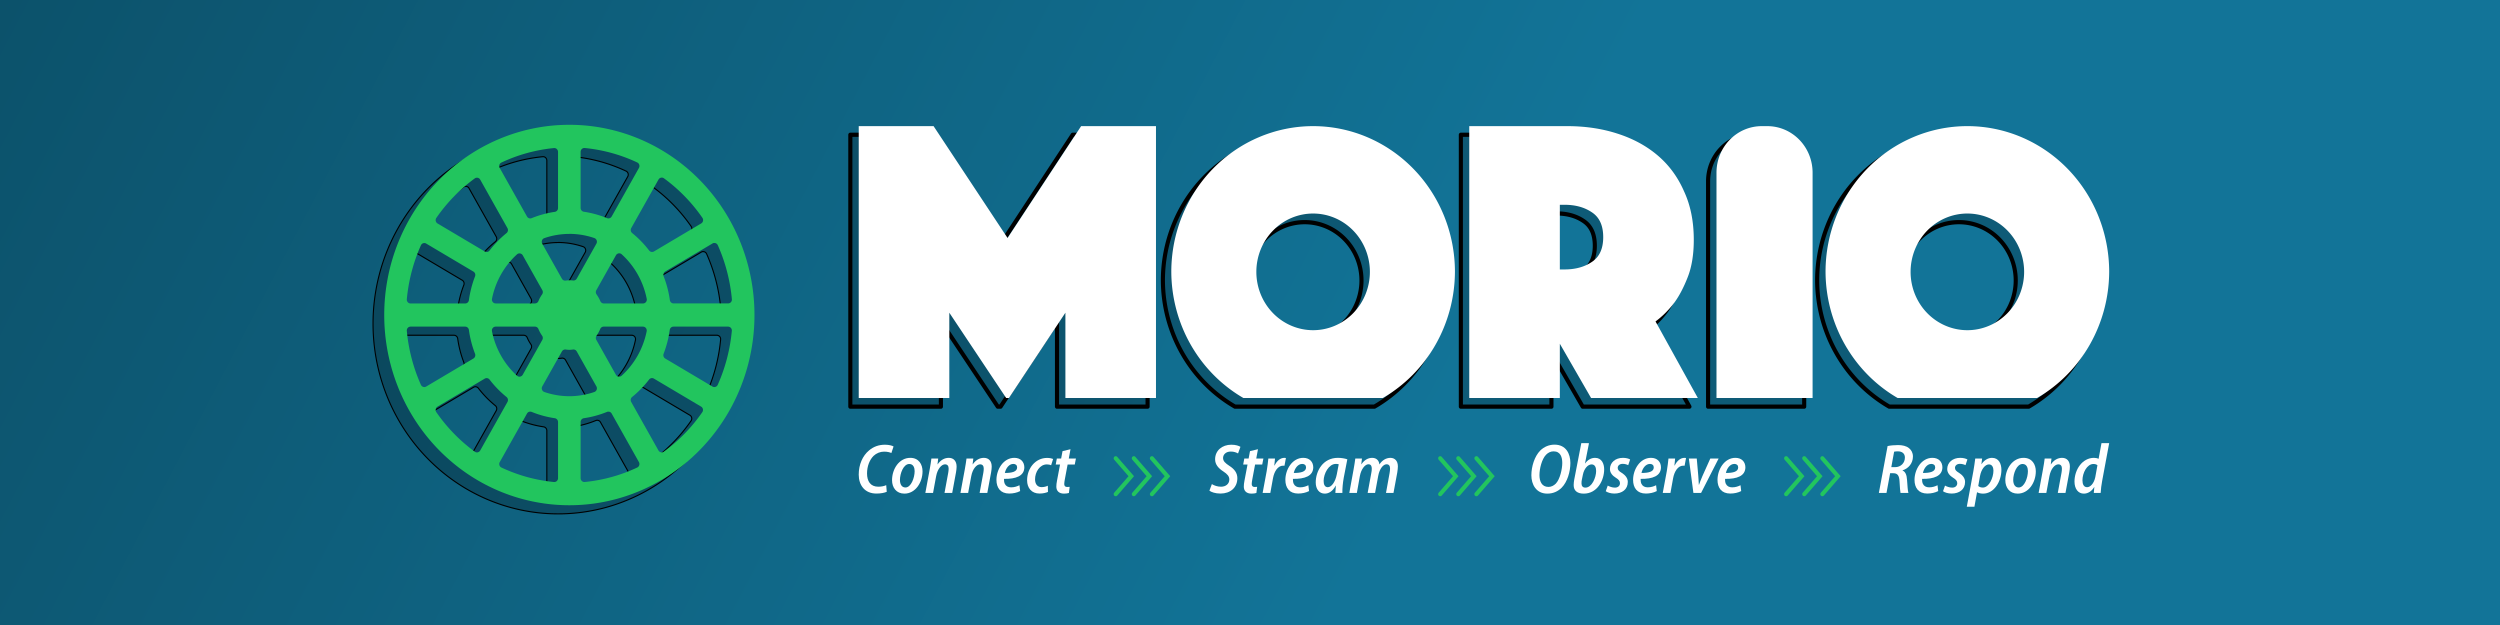 <?xml version="1.0" encoding="UTF-8" standalone="no"?>
<!-- Created with Inkscape (http://www.inkscape.org/) -->
<!-- Morio wordmark font is phosphate (with some tweaks -->
<!-- Connect ... Respond font is Myriad Pro (Semi-Bold Italic Semi-Condensed) -->
<svg
   width="600mm"
   height="150mm"
   viewBox="0 0 600 150"
   version="1.1"
   id="svg5"
   xmlns:xlink="http://www.w3.org/1999/xlink"
   xmlns="http://www.w3.org/2000/svg"
   xmlns:svg="http://www.w3.org/2000/svg">
  <defs
     id="defs2">
    <linearGradient
       id="linearGradient7959">
      <stop
         style="stop-color:#0c526b;stop-opacity:1;"
         offset="0"
         id="stop7955" />
      <stop
         style="stop-color:#127498;stop-opacity:1;"
         offset="1"
         id="stop7957" />
    </linearGradient>
    <filter
       style="color-interpolation-filters:sRGB"
       id="filter2723"
       x="-0.065"
       y="-0.065"
       width="1.13"
       height="1.13">
      <feGaussianBlur
         stdDeviation="1.825"
         id="feGaussianBlur2725" />
    </filter>
    <filter
       style="color-interpolation-filters:sRGB"
       id="filter2729"
       x="-0.04"
       y="-0.19"
       width="1.08"
       height="1.379">
      <feGaussianBlur
         stdDeviation="3.786"
         id="feGaussianBlur2731" />
    </filter>
    <linearGradient
       xlink:href="#linearGradient7959"
       id="linearGradient2889"
       gradientUnits="userSpaceOnUse"
       x1="-77.739"
       y1="471.538"
       x2="234.355"
       y2="634.385"
       gradientTransform="translate(-9.556,-506.471)" />
  </defs>
  <g
     id="layer1"
     transform="translate(184.207,-148.631)">
    <rect
       style="fill:url(#linearGradient2889);fill-opacity:1;stroke-width:0.1;stroke-linecap:round;stroke-linejoin:round;stroke-opacity:0.997"
       id="rect2785"
       width="600"
       height="150"
       x="-184.207"
       y="148.631" />
    <g
       id="g2887"
       transform="matrix(1.27,0,0,1.305,-44.203,-478.36)"
       style="stroke-width:0.777">
      <g
         id="g2791"
         transform="matrix(1.014,0,0,1.014,0.546,2.338)"
         style="stroke-width:0.766">
        <path
           d="M -5.234,495.714 A 34.5,34.5 0 0 0 -39.734,530.214 34.5,34.5 0 0 0 -5.234,564.714 34.5,34.5 0 0 0 29.266,530.214 34.5,34.5 0 0 0 -5.234,495.714 Z m 2.866,4.21 c 3.387,0.321 6.696,1.208 9.79,2.623 a 0.701,0.701 0 0 1 0.316,0.989 l -5.082,8.803 a 0.701,0.701 0 0 1 -0.867,0.301 c -1.39,-0.555 -2.841,-0.944 -4.322,-1.158 a 0.701,0.701 0 0 1 -0.601,-0.695 v -10.166 a 0.701,0.701 0 0 1 0.767,-0.698 z m -5.626,0.008 a 0.701,0.701 0 0 1 0.651,0.699 v 10.177 a 0.701,0.701 0 0 1 -0.603,0.695 c -1.479,0.21 -2.928,0.594 -4.317,1.144 a 0.701,0.701 0 0 1 -0.866,-0.301 l -5.081,-8.8 a 0.701,0.701 0 0 1 0.316,-0.987 c 3.092,-1.415 6.398,-2.303 9.783,-2.625 a 0.701,0.701 0 0 1 0.116,0 z m 20.124,5.368 a 0.701,0.701 0 0 1 0.266,0.118 c 2.773,1.972 5.196,4.395 7.168,7.168 a 0.701,0.701 0 0 1 -0.221,1.014 l -8.806,5.084 a 0.701,0.701 0 0 1 -0.902,-0.173 c -0.926,-1.176 -1.987,-2.237 -3.163,-3.163 a 0.701,0.701 0 0 1 -0.174,-0.902 l 5.085,-8.806 a 0.701,0.701 0 0 1 0.458,-0.334 0.701,0.701 0 0 1 0.29,0 z m -34.726,0.024 a 0.701,0.701 0 0 1 0.29,0 0.701,0.701 0 0 1 0.458,0.334 l 5.078,8.796 a 0.701,0.701 0 0 1 -0.174,0.901 c -1.174,0.925 -2.234,1.985 -3.159,3.159 a 0.701,0.701 0 0 1 -0.901,0.173 l -8.796,-5.078 a 0.701,0.701 0 0 1 -0.22,-1.014 c 1.97,-2.769 4.389,-5.188 7.158,-7.158 a 0.701,0.701 0 0 1 0.266,-0.119 z m 17.355,10.171 a 0.701,0.701 0 0 1 0.001,0 c 1.585,0 3.16,0.257 4.663,0.76 a 0.701,0.701 0 0 1 0.385,1.016 l -3.656,6.332 a 0.701,0.701 0 0 1 -0.686,0.346 c -0.232,-0.024 -0.465,-0.036 -0.698,-0.036 -0.231,0.007 -0.46,0.024 -0.689,0.059 a 0.701,0.701 0 0 1 -0.701,-0.344 l -3.662,-6.343 a 0.701,0.701 0 0 1 0.384,-1.016 c 1.501,-0.505 3.074,-0.763 4.658,-0.767 z m 26.961,1.659 a 0.701,0.701 0 0 1 0.289,0.024 0.701,0.701 0 0 1 0.424,0.376 c 1.415,3.094 2.302,6.403 2.623,9.79 a 0.701,0.701 0 0 1 -0.698,0.767 h -10.166 a 0.701,0.701 0 0 1 -0.694,-0.601 c -0.213,-1.481 -0.602,-2.932 -1.158,-4.322 a 0.701,0.701 0 0 1 0.3,-0.868 l 8.803,-5.082 a 0.701,0.701 0 0 1 0.276,-0.095 z m -53.908,0.007 a 0.701,0.701 0 0 1 0.276,0.095 l 8.8,5.081 a 0.701,0.701 0 0 1 0.302,0.865 c -0.551,1.389 -0.934,2.838 -1.144,4.317 a 0.701,0.701 0 0 1 -0.694,0.602 h -10.178 a 0.701,0.701 0 0 1 -0.698,-0.768 c 0.322,-3.385 1.209,-6.692 2.625,-9.783 a 0.701,0.701 0 0 1 0.424,-0.376 0.701,0.701 0 0 1 0.288,-0.024 z m 36.134,1.872 a 0.701,0.701 0 0 1 0.577,0.167 c 2.388,2.115 4.025,4.95 4.663,8.075 a 0.701,0.701 0 0 1 -0.687,0.842 H 1.185 a 0.701,0.701 0 0 1 -0.643,-0.421 c -0.188,-0.431 -0.425,-0.842 -0.704,-1.22 a 0.701,0.701 0 0 1 -0.042,-0.767 l 3.657,-6.334 a 0.701,0.701 0 0 1 0.495,-0.341 z m -18.362,0.012 a 0.701,0.701 0 0 1 0.495,0.341 l 3.648,6.319 a 0.701,0.701 0 0 1 -0.036,0.761 c -0.274,0.379 -0.505,0.788 -0.688,1.22 a 0.701,0.701 0 0 1 -0.645,0.427 h -7.322 a 0.701,0.701 0 0 1 -0.687,-0.843 c 0.641,-3.119 2.276,-5.946 4.66,-8.057 a 0.701,0.701 0 0 1 0.577,-0.167 z m -20.411,13.274 h 10.178 a 0.701,0.701 0 0 1 0.694,0.603 c 0.21,1.479 0.594,2.928 1.144,4.317 a 0.701,0.701 0 0 1 -0.302,0.865 l -8.8,5.081 a 0.701,0.701 0 0 1 -0.988,-0.316 c -1.415,-3.092 -2.302,-6.398 -2.625,-9.783 a 0.701,0.701 0 0 1 0.698,-0.768 z m 15.861,0 h 7.322 a 0.701,0.701 0 0 1 0.645,0.427 c 0.183,0.43 0.414,0.839 0.688,1.22 a 0.701,0.701 0 0 1 0.036,0.761 l -3.648,6.318 a 0.701,0.701 0 0 1 -1.072,0.174 c -2.383,-2.111 -4.018,-4.938 -4.66,-8.057 a 0.701,0.701 0 0 1 0.687,-0.843 z m 20.131,0 h 7.322 a 0.701,0.701 0 0 1 0.687,0.843 c -0.641,3.119 -2.277,5.946 -4.66,8.057 a 0.701,0.701 0 0 1 -1.072,-0.174 l -3.648,-6.319 a 0.701,0.701 0 0 1 0.036,-0.761 c 0.274,-0.379 0.504,-0.788 0.688,-1.22 a 0.701,0.701 0 0 1 0.645,-0.427 z m 13.005,0 h 10.178 a 0.701,0.701 0 0 1 0.698,0.768 c -0.322,3.385 -1.209,6.692 -2.625,9.783 a 0.701,0.701 0 0 1 -0.988,0.315 l -8.8,-5.081 a 0.701,0.701 0 0 1 -0.302,-0.865 c 0.551,-1.389 0.934,-2.838 1.144,-4.317 a 0.701,0.701 0 0 1 0.694,-0.603 z m -20.09,4.153 c 0.226,0.036 0.453,0.048 0.681,0.059 0.228,-0.007 0.455,-0.024 0.681,-0.059 a 0.701,0.701 0 0 1 0.701,0.344 l 3.662,6.342 a 0.701,0.701 0 0 1 -0.384,1.016 c -1.501,0.505 -3.074,0.763 -4.658,0.767 a 0.701,0.701 0 0 1 -0.003,0 c -1.584,-0.007 -3.157,-0.263 -4.658,-0.767 a 0.701,0.701 0 0 1 -0.384,-1.015 l 3.662,-6.342 a 0.701,0.701 0 0 1 0.701,-0.344 z m -14.849,5.19 a 0.701,0.701 0 0 1 0.249,0.007 0.701,0.701 0 0 1 0.418,0.255 c 0.925,1.174 1.985,2.234 3.159,3.159 a 0.701,0.701 0 0 1 0.174,0.901 l -5.078,8.796 a 0.701,0.701 0 0 1 -1.014,0.221 c -2.769,-1.97 -5.188,-4.389 -7.158,-7.158 a 0.701,0.701 0 0 1 0.22,-1.014 l 8.796,-5.078 a 0.701,0.701 0 0 1 0.234,-0.083 z m 31.06,0 a 0.701,0.701 0 0 1 0.234,0.083 l 8.796,5.078 a 0.701,0.701 0 0 1 0.22,1.014 c -1.97,2.769 -4.389,5.188 -7.158,7.158 a 0.701,0.701 0 0 1 -1.014,-0.221 l -5.078,-8.796 a 0.701,0.701 0 0 1 0.174,-0.901 c 1.174,-0.925 2.234,-1.985 3.159,-3.159 a 0.701,0.701 0 0 1 0.418,-0.255 0.701,0.701 0 0 1 0.249,-0.007 z m -8.263,6.075 a 0.701,0.701 0 0 1 0.245,0.036 v -1.1e-4 a 0.701,0.701 0 0 1 0.377,0.312 l 5.081,8.8 a 0.701,0.701 0 0 1 -0.315,0.989 c -3.092,1.415 -6.399,2.302 -9.783,2.625 a 0.701,0.701 0 0 1 -0.768,-0.698 v -10.177 a 0.701,0.701 0 0 1 0.603,-0.695 c 1.479,-0.21 2.928,-0.594 4.317,-1.144 a 0.701,0.701 0 0 1 0.244,-0.048 z m -14.534,1.1e-4 a 0.701,0.701 0 0 1 0.244,0.048 c 1.389,0.55 2.838,0.934 4.317,1.144 a 0.701,0.701 0 0 1 0.603,0.695 v 10.178 a 0.701,0.701 0 0 1 -0.768,0.698 c -3.385,-0.322 -6.692,-1.209 -9.783,-2.625 a 0.701,0.701 0 0 1 -0.315,-0.989 l 5.081,-8.8 a 0.701,0.701 0 0 1 0.376,-0.312 0.701,0.701 0 0 1 0.245,-0.036 z"
           fill="currentColor"
           id="path2787"
           style="fill:#000000;fill-opacity:0.23;stroke:#000000;stroke-width:0.203;filter:url(#filter2723)" />
        <path
           d="M -3.147,494.149 A 34.5,34.5 0 0 0 -37.647,528.649 34.5,34.5 0 0 0 -3.147,563.149 34.5,34.5 0 0 0 31.353,528.649 34.5,34.5 0 0 0 -3.147,494.149 Z m 2.866,4.21 c 3.387,0.321 6.696,1.208 9.79,2.623 a 0.701,0.701 0 0 1 0.316,0.989 l -5.082,8.803 A 0.701,0.701 0 0 1 3.875,511.076 c -1.39,-0.555 -2.841,-0.944 -4.322,-1.158 a 0.701,0.701 0 0 1 -0.601,-0.695 v -10.166 a 0.701,0.701 0 0 1 0.767,-0.698 z m -5.626,0.008 a 0.701,0.701 0 0 1 0.651,0.699 v 10.177 a 0.701,0.701 0 0 1 -0.603,0.695 c -1.479,0.21 -2.928,0.594 -4.317,1.144 a 0.701,0.701 0 0 1 -0.866,-0.301 l -5.081,-8.8 a 0.701,0.701 0 0 1 0.316,-0.987 c 3.092,-1.415 6.398,-2.303 9.783,-2.625 a 0.701,0.701 0 0 1 0.116,0 z m 20.124,5.368 a 0.701,0.701 0 0 1 0.266,0.118 c 2.773,1.972 5.196,4.395 7.168,7.168 a 0.701,0.701 0 0 1 -0.221,1.014 l -8.806,5.084 a 0.701,0.701 0 0 1 -0.902,-0.173 c -0.926,-1.176 -1.987,-2.237 -3.163,-3.163 a 0.701,0.701 0 0 1 -0.174,-0.902 l 5.085,-8.806 a 0.701,0.701 0 0 1 0.458,-0.334 0.701,0.701 0 0 1 0.29,0 z m -34.726,0.024 a 0.701,0.701 0 0 1 0.29,0 0.701,0.701 0 0 1 0.458,0.334 l 5.078,8.796 a 0.701,0.701 0 0 1 -0.174,0.901 c -1.174,0.925 -2.234,1.985 -3.159,3.159 a 0.701,0.701 0 0 1 -0.901,0.173 l -8.796,-5.078 a 0.701,0.701 0 0 1 -0.22,-1.014 c 1.97,-2.769 4.389,-5.188 7.158,-7.158 a 0.701,0.701 0 0 1 0.266,-0.119 z m 17.355,10.171 a 0.701,0.701 0 0 1 0.001,0 c 1.585,0 3.16,0.257 4.663,0.76 a 0.701,0.701 0 0 1 0.385,1.016 l -3.656,6.332 a 0.701,0.701 0 0 1 -0.686,0.346 c -0.232,-0.024 -0.465,-0.036 -0.698,-0.036 -0.231,0.007 -0.46,0.024 -0.689,0.059 a 0.701,0.701 0 0 1 -0.701,-0.344 l -3.662,-6.343 a 0.701,0.701 0 0 1 0.384,-1.016 c 1.501,-0.505 3.074,-0.763 4.658,-0.767 z m 26.961,1.659 a 0.701,0.701 0 0 1 0.289,0.024 0.701,0.701 0 0 1 0.424,0.376 c 1.415,3.094 2.302,6.403 2.623,9.79 a 0.701,0.701 0 0 1 -0.698,0.767 h -10.166 a 0.701,0.701 0 0 1 -0.694,-0.601 c -0.213,-1.481 -0.602,-2.932 -1.158,-4.322 a 0.701,0.701 0 0 1 0.3,-0.868 l 8.803,-5.082 a 0.701,0.701 0 0 1 0.276,-0.095 z m -53.908,0.007 a 0.701,0.701 0 0 1 0.276,0.095 l 8.8,5.081 a 0.701,0.701 0 0 1 0.302,0.865 c -0.551,1.389 -0.934,2.838 -1.144,4.317 a 0.701,0.701 0 0 1 -0.694,0.602 h -10.178 a 0.701,0.701 0 0 1 -0.698,-0.768 c 0.322,-3.385 1.209,-6.692 2.625,-9.783 a 0.701,0.701 0 0 1 0.424,-0.376 0.701,0.701 0 0 1 0.288,-0.024 z m 36.134,1.872 a 0.701,0.701 0 0 1 0.577,0.167 c 2.388,2.115 4.025,4.95 4.663,8.075 a 0.701,0.701 0 0 1 -0.687,0.842 H 3.271 a 0.701,0.701 0 0 1 -0.643,-0.421 c -0.188,-0.431 -0.425,-0.842 -0.704,-1.22 a 0.701,0.701 0 0 1 -0.042,-0.767 l 3.657,-6.334 a 0.701,0.701 0 0 1 0.495,-0.341 z m -18.362,0.012 a 0.701,0.701 0 0 1 0.495,0.341 l 3.648,6.319 a 0.701,0.701 0 0 1 -0.036,0.761 c -0.274,0.379 -0.505,0.788 -0.688,1.22 a 0.701,0.701 0 0 1 -0.645,0.427 h -7.322 a 0.701,0.701 0 0 1 -0.687,-0.843 c 0.641,-3.119 2.276,-5.946 4.66,-8.057 a 0.701,0.701 0 0 1 0.577,-0.167 z m -20.411,13.274 h 10.178 a 0.701,0.701 0 0 1 0.694,0.603 c 0.21,1.479 0.594,2.928 1.144,4.317 a 0.701,0.701 0 0 1 -0.302,0.865 l -8.8,5.081 a 0.701,0.701 0 0 1 -0.988,-0.316 c -1.415,-3.092 -2.302,-6.398 -2.625,-9.783 a 0.701,0.701 0 0 1 0.698,-0.768 z m 15.861,0 h 7.322 a 0.701,0.701 0 0 1 0.645,0.427 c 0.183,0.43 0.414,0.839 0.688,1.22 a 0.701,0.701 0 0 1 0.036,0.761 l -3.648,6.318 a 0.701,0.701 0 0 1 -1.072,0.174 c -2.383,-2.111 -4.018,-4.938 -4.66,-8.057 a 0.701,0.701 0 0 1 0.687,-0.843 z m 20.131,0 h 7.322 a 0.701,0.701 0 0 1 0.687,0.843 c -0.641,3.119 -2.277,5.946 -4.66,8.057 A 0.701,0.701 0 0 1 5.529,539.481 L 1.881,533.162 a 0.701,0.701 0 0 1 0.036,-0.761 c 0.274,-0.379 0.504,-0.788 0.688,-1.22 a 0.701,0.701 0 0 1 0.645,-0.427 z m 13.005,0 h 10.178 a 0.701,0.701 0 0 1 0.698,0.768 c -0.322,3.385 -1.209,6.692 -2.625,9.783 a 0.701,0.701 0 0 1 -0.988,0.315 l -8.8,-5.081 a 0.701,0.701 0 0 1 -0.302,-0.865 c 0.551,-1.389 0.934,-2.838 1.144,-4.317 a 0.701,0.701 0 0 1 0.694,-0.603 z m -20.09,4.153 c 0.226,0.036 0.453,0.048 0.681,0.059 0.228,-0.007 0.455,-0.024 0.681,-0.059 a 0.701,0.701 0 0 1 0.701,0.344 l 3.662,6.342 a 0.701,0.701 0 0 1 -0.384,1.016 c -1.501,0.505 -3.074,0.763 -4.658,0.767 a 0.701,0.701 0 0 1 -0.003,0 c -1.584,-0.007 -3.157,-0.263 -4.658,-0.767 a 0.701,0.701 0 0 1 -0.384,-1.015 l 3.662,-6.342 a 0.701,0.701 0 0 1 0.701,-0.344 z m -14.849,5.19 a 0.701,0.701 0 0 1 0.249,0.007 0.701,0.701 0 0 1 0.418,0.255 c 0.925,1.174 1.985,2.234 3.159,3.159 a 0.701,0.701 0 0 1 0.174,0.901 l -5.078,8.796 a 0.701,0.701 0 0 1 -1.014,0.221 c -2.769,-1.97 -5.188,-4.389 -7.158,-7.158 a 0.701,0.701 0 0 1 0.22,-1.014 l 8.796,-5.078 a 0.701,0.701 0 0 1 0.234,-0.083 z m 31.06,0 a 0.701,0.701 0 0 1 0.234,0.083 l 8.796,5.078 a 0.701,0.701 0 0 1 0.22,1.014 c -1.97,2.769 -4.389,5.188 -7.158,7.158 A 0.701,0.701 0 0 1 13.456,553.21 L 8.378,544.414 A 0.701,0.701 0 0 1 8.551,543.513 c 1.174,-0.925 2.234,-1.985 3.159,-3.159 a 0.701,0.701 0 0 1 0.418,-0.255 0.701,0.701 0 0 1 0.249,-0.007 z m -8.263,6.075 a 0.701,0.701 0 0 1 0.245,0.036 v -1.1e-4 a 0.701,0.701 0 0 1 0.377,0.312 l 5.081,8.8 a 0.701,0.701 0 0 1 -0.315,0.989 c -3.092,1.415 -6.399,2.302 -9.783,2.625 a 0.701,0.701 0 0 1 -0.768,-0.698 V 548.058 a 0.701,0.701 0 0 1 0.603,-0.695 c 1.479,-0.21 2.928,-0.594 4.317,-1.144 a 0.701,0.701 0 0 1 0.244,-0.048 z m -14.534,1.1e-4 a 0.701,0.701 0 0 1 0.244,0.048 c 1.389,0.55 2.838,0.934 4.317,1.144 a 0.701,0.701 0 0 1 0.603,0.695 v 10.178 a 0.701,0.701 0 0 1 -0.768,0.698 c -3.385,-0.322 -6.692,-1.209 -9.783,-2.625 a 0.701,0.701 0 0 1 -0.315,-0.989 l 5.081,-8.8 a 0.701,0.701 0 0 1 0.376,-0.312 0.701,0.701 0 0 1 0.245,-0.036 z"
           fill="currentColor"
           id="path2789"
           style="fill:#22c55e;fill-opacity:1;stroke-width:0.203" />
      </g>
      <g
         id="g2885"
         style="stroke-width:0.777">
        <path
           id="path2793"
           style="font-weight:bold;font-size:68.725px;font-family:Arial;-inkscape-font-specification:'Arial, Bold';fill:#000000;fill-opacity:0.22;stroke:#000000;stroke-width:0.777;stroke-linecap:round;stroke-linejoin:round;stroke-opacity:0.997;filter:url(#filter2729)"
           d="m 50.453,505.237 v 50 h 17.117 v -15.685 l 10.744,15.685 h 0.528 L 89.509,539.551 v 15.685 h 17.117 v -50 H 92.482 L 78.579,525.809 64.597,505.237 Z m 209.504,0 a 26.801,26.801 0 0 0 -26.8,26.8 26.801,26.801 0 0 0 13.624,23.2 h 26.353 a 26.801,26.801 0 0 0 13.624,-23.2 26.801,26.801 0 0 0 -26.8,-26.8 z m -123.636,5.4e-4 a 26.801,26.801 0 0 0 -26.8,26.8 26.801,26.801 0 0 0 13.623,23.199 h 26.354 a 26.801,26.801 0 0 0 13.623,-23.199 26.801,26.801 0 0 0 -26.8,-26.8 z m 29.507,0 v 49.999 h 17.117 v -9.979 l 5.905,9.979 h 20.175 l -7.998,-14.078 c 1.339,-0.964 2.544,-2.143 3.616,-3.535 0.911,-1.232 1.741,-2.786 2.491,-4.661 0.75,-1.875 1.125,-4.152 1.125,-6.831 0,-3.375 -0.616,-6.349 -1.848,-8.92 -1.179,-2.625 -2.84,-4.822 -4.982,-6.59 -2.143,-1.768 -4.688,-3.107 -7.634,-4.018 -2.893,-0.911 -6.054,-1.366 -9.482,-1.366 z m 55.297,0.001 c -4.751,0 -8.576,3.825 -8.576,8.576 v 11.705 24.744 4.974 h 18.162 v -4.974 -24.744 -11.705 c 0,-4.751 -3.825,-8.576 -8.576,-8.576 z m -38.18,14.464 h 0.884 c 2.036,0 3.75,0.455 5.143,1.366 1.447,0.911 2.17,2.438 2.17,4.581 0,2.143 -0.723,3.67 -2.17,4.58 -1.393,0.911 -3.107,1.366 -5.143,1.366 h -0.884 z m 77.012,1.608 a 10.727,10.727 0 0 1 10.727,10.727 10.727,10.727 0 0 1 -10.727,10.728 10.727,10.727 0 0 1 -10.727,-10.728 10.727,10.727 0 0 1 10.727,-10.727 z m -123.636,5.5e-4 a 10.727,10.727 0 0 1 10.727,10.727 10.727,10.727 0 0 1 -10.727,10.727 10.727,10.727 0 0 1 -10.728,-10.727 10.727,10.727 0 0 1 10.728,-10.727 z" />
        <path
           id="path2795"
           style="font-weight:bold;font-size:68.725px;font-family:Arial;-inkscape-font-specification:'Arial, Bold';fill:#ffffff;stroke-width:0.777;stroke-linecap:round;stroke-linejoin:round;stroke-opacity:0.997"
           d="m 52.041,503.649 v 50 h 17.117 v -15.685 l 10.744,15.685 h 0.528 l 10.666,-15.685 v 15.685 h 17.117 v -50 H 94.069 L 80.167,524.222 66.184,503.649 Z m 209.504,0 a 26.801,26.801 0 0 0 -26.8,26.8 26.801,26.801 0 0 0 13.624,23.2 h 26.353 a 26.801,26.801 0 0 0 13.624,-23.2 26.801,26.801 0 0 0 -26.8,-26.8 z m -123.636,5.4e-4 a 26.801,26.801 0 0 0 -26.8,26.8 26.801,26.801 0 0 0 13.623,23.199 h 26.354 a 26.801,26.801 0 0 0 13.623,-23.199 26.801,26.801 0 0 0 -26.8,-26.8 z m 29.507,0 v 49.999 h 17.117 v -9.979 l 5.905,9.979 h 20.175 l -7.998,-14.078 c 1.339,-0.964 2.544,-2.143 3.616,-3.535 0.911,-1.232 1.741,-2.786 2.491,-4.661 0.75,-1.875 1.125,-4.152 1.125,-6.831 0,-3.375 -0.616,-6.349 -1.848,-8.92 -1.179,-2.625 -2.84,-4.822 -4.982,-6.59 -2.143,-1.768 -4.688,-3.107 -7.634,-4.018 -2.893,-0.911 -6.054,-1.366 -9.482,-1.366 z m 55.297,0.001 c -4.751,0 -8.576,3.825 -8.576,8.576 v 11.705 24.744 4.974 h 18.162 v -4.974 -24.744 -11.705 c 0,-4.751 -3.825,-8.576 -8.576,-8.576 z m -38.18,14.464 h 0.884 c 2.036,0 3.75,0.455 5.143,1.366 1.447,0.911 2.17,2.438 2.17,4.581 0,2.143 -0.723,3.67 -2.17,4.58 -1.393,0.911 -3.107,1.366 -5.143,1.366 h -0.884 z m 77.012,1.608 a 10.727,10.727 0 0 1 10.727,10.727 10.727,10.727 0 0 1 -10.727,10.728 10.727,10.727 0 0 1 -10.727,-10.728 10.727,10.727 0 0 1 10.727,-10.727 z m -123.636,5.5e-4 a 10.727,10.727 0 0 1 10.727,10.727 10.727,10.727 0 0 1 -10.727,10.727 10.727,10.727 0 0 1 -10.728,-10.727 10.727,10.727 0 0 1 10.728,-10.727 z" />
        <g
           id="g2883"
           transform="translate(0,-0.837)"
           style="stroke-width:0.777">
          <g
             aria-label="Connect"
             id="g2811"
             style="font-style:italic;font-weight:600;font-stretch:semi-condensed;font-size:12.98px;font-family:'Myriad Pro';-inkscape-font-specification:'Myriad Pro, Semi-Bold Italic Semi-Condensed';fill:#ffffff;stroke-width:0.777;stroke-linecap:round;stroke-linejoin:round;stroke-opacity:0.997">
            <path
               d="m 57.233,570.514 c -0.389,0.182 -0.948,0.286 -1.493,0.286 -1.506,0 -2.129,-1.025 -2.129,-2.44 0,-1.324 0.48,-2.492 1.22,-3.219 0.545,-0.506 1.272,-0.792 1.999,-0.792 0.636,0 1.116,0.13 1.376,0.26 l 0.415,-1.207 c -0.208,-0.143 -0.818,-0.325 -1.623,-0.325 -1.129,0 -2.155,0.337 -3.011,1.051 -1.22,0.986 -1.947,2.596 -1.947,4.452 0,1.947 1.142,3.479 3.336,3.479 0.87,0 1.545,-0.143 1.96,-0.325 z"
               id="path2797"
               style="stroke-width:0.777" />
            <path
               d="m 61.789,565.491 c -2.09,0 -3.453,2.025 -3.453,4.115 0,1.35 0.805,2.466 2.336,2.466 2.09,0 3.427,-2.064 3.427,-4.102 0,-1.246 -0.688,-2.479 -2.31,-2.479 z m -0.195,1.129 c 0.779,0 1.012,0.701 1.012,1.311 0,1.207 -0.662,3.011 -1.739,3.011 -0.714,0 -1.038,-0.61 -1.038,-1.389 0,-1.181 0.662,-2.933 1.765,-2.933 z"
               id="path2799"
               style="stroke-width:0.777" />
            <path
               d="m 66.085,571.942 0.584,-3.076 c 0.26,-1.389 1.051,-2.181 1.674,-2.181 0.506,0 0.688,0.337 0.688,0.805 0,0.26 -0.039,0.519 -0.078,0.753 l -0.701,3.699 h 1.454 l 0.714,-3.764 c 0.065,-0.35 0.117,-0.753 0.117,-1.064 0,-1.051 -0.584,-1.623 -1.48,-1.623 -0.805,0 -1.545,0.402 -2.103,1.194 h -0.026 l 0.13,-1.064 h -1.285 c -0.078,0.558 -0.169,1.233 -0.325,2.012 l -0.818,4.309 z"
               id="path2801"
               style="stroke-width:0.777" />
            <path
               d="m 72.718,571.942 0.584,-3.076 c 0.26,-1.389 1.051,-2.181 1.674,-2.181 0.506,0 0.688,0.337 0.688,0.805 0,0.26 -0.039,0.519 -0.078,0.753 l -0.701,3.699 h 1.454 l 0.714,-3.764 c 0.065,-0.35 0.117,-0.753 0.117,-1.064 0,-1.051 -0.584,-1.623 -1.48,-1.623 -0.805,0 -1.545,0.402 -2.103,1.194 h -0.026 l 0.13,-1.064 h -1.285 c -0.078,0.558 -0.169,1.233 -0.325,2.012 l -0.818,4.309 z"
               id="path2803"
               style="stroke-width:0.777" />
            <path
               d="m 82.414,570.527 c -0.428,0.208 -0.935,0.389 -1.584,0.389 -0.558,0 -0.974,-0.221 -1.181,-0.636 -0.143,-0.273 -0.169,-0.714 -0.156,-0.922 2.233,0.039 3.842,-0.519 3.842,-2.142 -0.013,-0.986 -0.701,-1.726 -1.882,-1.726 -2.103,0 -3.388,2.168 -3.388,4.05 0,1.454 0.753,2.518 2.414,2.518 0.727,0 1.48,-0.156 2.064,-0.454 z m -0.441,-3.271 c 0,0.779 -0.961,1.025 -2.323,1.012 0.208,-0.87 0.792,-1.661 1.61,-1.661 0.441,0 0.714,0.247 0.714,0.649 z"
               id="path2805"
               style="stroke-width:0.777" />
            <path
               d="m 87.775,570.618 c -0.286,0.13 -0.675,0.26 -1.168,0.26 -0.779,0 -1.246,-0.532 -1.246,-1.441 0,-1.337 0.883,-2.739 2.233,-2.739 0.35,0 0.597,0.065 0.805,0.156 l 0.376,-1.155 c -0.208,-0.091 -0.636,-0.195 -1.129,-0.195 -2.246,0 -3.79,1.947 -3.79,4.115 0,1.402 0.844,2.44 2.349,2.44 0.714,0 1.272,-0.156 1.597,-0.299 z"
               id="path2807"
               style="stroke-width:0.777" />
            <path
               d="m 90.552,564.258 -0.26,1.363 h -0.818 l -0.208,1.103 h 0.818 l -0.571,2.946 c -0.091,0.454 -0.13,0.792 -0.13,1.116 0,0.74 0.454,1.285 1.441,1.285 0.325,0 0.701,-0.039 0.935,-0.117 l 0.143,-1.129 c -0.156,0.026 -0.312,0.026 -0.48,0.026 -0.376,0 -0.545,-0.208 -0.545,-0.545 0,-0.234 0.052,-0.532 0.104,-0.818 l 0.532,-2.765 h 1.35 l 0.221,-1.103 h -1.35 l 0.325,-1.713 z"
               id="path2809"
               style="stroke-width:0.777" />
          </g>
          <g
             aria-label="Stream"
             id="g2825"
             style="font-style:italic;font-weight:600;font-stretch:semi-condensed;font-size:12.98px;font-family:'Myriad Pro';-inkscape-font-specification:'Myriad Pro, Semi-Bold Italic Semi-Condensed';fill:#ffffff;stroke-width:0.777;stroke-linecap:round;stroke-linejoin:round;stroke-opacity:0.997">
            <path
               d="m 118.309,571.527 c 0.337,0.26 1.116,0.532 2.09,0.532 1.869,0 3.193,-1.09 3.193,-2.83 0,-0.974 -0.571,-1.687 -1.519,-2.272 -0.766,-0.493 -1.181,-0.857 -1.181,-1.441 0,-0.623 0.532,-1.181 1.441,-1.181 0.623,-0.013 1.116,0.195 1.389,0.35 l 0.454,-1.22 c -0.299,-0.182 -0.87,-0.389 -1.726,-0.389 -1.726,0 -3.063,1.064 -3.063,2.687 0,0.974 0.649,1.661 1.558,2.233 0.766,0.493 1.129,0.896 1.129,1.48 0,0.831 -0.701,1.324 -1.558,1.324 -0.675,0 -1.298,-0.208 -1.739,-0.48 z"
               id="path2813"
               style="stroke-width:0.777" />
            <path
               d="m 125.98,564.258 -0.26,1.363 h -0.818 l -0.208,1.103 h 0.818 l -0.571,2.946 c -0.091,0.454 -0.13,0.792 -0.13,1.116 0,0.74 0.454,1.285 1.441,1.285 0.325,0 0.701,-0.039 0.935,-0.117 l 0.143,-1.129 c -0.156,0.026 -0.312,0.026 -0.48,0.026 -0.376,0 -0.545,-0.208 -0.545,-0.545 0,-0.234 0.052,-0.532 0.104,-0.818 l 0.532,-2.765 h 1.35 l 0.221,-1.103 h -1.35 l 0.325,-1.713 z"
               id="path2815"
               style="stroke-width:0.777" />
            <path
               d="m 129.822,571.942 0.506,-2.713 c 0.234,-1.246 0.922,-2.297 1.895,-2.297 0.104,0 0.208,0.013 0.273,0.013 l 0.273,-1.428 c -0.078,-0.013 -0.195,-0.026 -0.286,-0.026 -0.779,0 -1.428,0.558 -1.856,1.402 h -0.052 c 0.065,-0.467 0.104,-0.87 0.13,-1.272 h -1.259 c -0.065,0.558 -0.156,1.454 -0.312,2.31 l -0.766,4.011 z"
               id="path2817"
               style="stroke-width:0.777" />
            <path
               d="m 137.013,570.527 c -0.428,0.208 -0.935,0.389 -1.584,0.389 -0.558,0 -0.974,-0.221 -1.181,-0.636 -0.143,-0.273 -0.169,-0.714 -0.156,-0.922 2.233,0.039 3.842,-0.519 3.842,-2.142 -0.013,-0.986 -0.701,-1.726 -1.882,-1.726 -2.103,0 -3.388,2.168 -3.388,4.05 0,1.454 0.753,2.518 2.414,2.518 0.727,0 1.48,-0.156 2.064,-0.454 z m -0.441,-3.271 c 0,0.779 -0.961,1.025 -2.323,1.012 0.208,-0.87 0.792,-1.661 1.61,-1.661 0.441,0 0.714,0.247 0.714,0.649 z"
               id="path2819"
               style="stroke-width:0.777" />
            <path
               d="m 143.438,571.942 c -0.026,-0.74 0.091,-1.908 0.26,-2.804 l 0.675,-3.375 c -0.441,-0.156 -1.129,-0.273 -1.778,-0.273 -2.843,0 -4.193,2.44 -4.193,4.53 0,1.22 0.662,2.051 1.7,2.051 0.714,0 1.467,-0.363 2.077,-1.467 h 0.026 c -0.039,0.519 -0.078,0.974 -0.091,1.337 z m -1.051,-3.44 c -0.286,1.48 -1.038,2.388 -1.7,2.388 -0.584,0 -0.792,-0.506 -0.792,-1.168 0.013,-1.35 0.974,-3.115 2.31,-3.115 0.221,0 0.402,0.026 0.545,0.065 z"
               id="path2821"
               style="stroke-width:0.777" />
            <path
               d="m 146.177,571.942 0.571,-3.128 c 0.234,-1.246 0.986,-2.142 1.597,-2.142 0.519,0 0.649,0.376 0.649,0.805 0,0.26 -0.026,0.519 -0.091,0.805 l -0.688,3.66 h 1.402 l 0.597,-3.154 c 0.247,-1.298 0.948,-2.116 1.571,-2.116 0.467,0 0.662,0.312 0.662,0.792 0,0.273 -0.039,0.558 -0.091,0.844 l -0.675,3.634 h 1.415 l 0.714,-3.751 c 0.065,-0.389 0.117,-0.844 0.117,-1.129 0,-1.012 -0.584,-1.571 -1.415,-1.571 -0.805,0.013 -1.545,0.415 -2.077,1.22 -0.052,-0.636 -0.48,-1.22 -1.363,-1.22 -0.766,0 -1.48,0.376 -2.038,1.181 h -0.026 l 0.13,-1.051 h -1.259 c -0.078,0.558 -0.169,1.233 -0.325,2.012 l -0.805,4.309 z"
               id="path2823"
               style="stroke-width:0.777" />
          </g>
          <g
             aria-label="Observe"
             id="g2841"
             style="font-style:italic;font-weight:600;font-stretch:semi-condensed;font-size:12.98px;font-family:'Myriad Pro';-inkscape-font-specification:'Myriad Pro, Semi-Bold Italic Semi-Condensed';fill:#ffffff;stroke-width:0.777;stroke-linecap:round;stroke-linejoin:round;stroke-opacity:0.997">
            <path
               d="m 183.526,563.064 c -1.038,0 -1.986,0.402 -2.687,1.077 -1.09,1.064 -1.687,2.946 -1.687,4.569 0,1.648 0.883,3.362 3.011,3.362 1.09,0 2.012,-0.402 2.726,-1.103 1.064,-1.051 1.635,-2.921 1.635,-4.53 0,-1.713 -0.831,-3.375 -2.998,-3.375 z m -0.182,1.233 c 1.35,0 1.648,1.116 1.648,2.155 0,1.064 -0.415,2.959 -1.22,3.777 -0.389,0.376 -0.87,0.61 -1.389,0.61 -1.285,0 -1.7,-1.064 -1.7,-2.168 0,-1.181 0.441,-2.946 1.246,-3.751 0.389,-0.389 0.87,-0.623 1.415,-0.623 z"
               id="path2827"
               style="stroke-width:0.777" />
            <path
               d="m 188.588,562.791 -1.337,6.711 c -0.052,0.299 -0.104,0.649 -0.104,0.986 -0.013,1.051 0.688,1.584 1.908,1.584 2.544,0 3.855,-2.427 3.855,-4.478 0,-0.999 -0.454,-2.103 -1.713,-2.103 -0.74,0 -1.402,0.363 -1.882,1.025 h -0.026 l 0.753,-3.725 z m 0.299,5.802 c 0.234,-1.129 0.948,-1.895 1.648,-1.895 0.623,0 0.857,0.545 0.857,1.207 0,1.168 -0.779,3.063 -2.025,3.063 -0.48,0 -0.727,-0.273 -0.74,-0.74 -0.013,-0.286 0.026,-0.506 0.065,-0.714 z"
               id="path2829"
               style="stroke-width:0.777" />
            <path
               d="m 193.209,571.631 c 0.299,0.221 0.935,0.428 1.623,0.428 1.454,0 2.544,-0.753 2.544,-2.142 0,-0.727 -0.519,-1.285 -1.181,-1.687 -0.467,-0.273 -0.727,-0.519 -0.727,-0.883 0,-0.441 0.376,-0.753 0.935,-0.753 0.441,0 0.831,0.13 1.051,0.247 l 0.363,-1.051 c -0.26,-0.156 -0.753,-0.299 -1.363,-0.299 -1.441,0 -2.453,0.87 -2.453,2.064 0,0.675 0.467,1.22 1.129,1.61 0.545,0.325 0.766,0.597 0.766,0.999 0,0.441 -0.35,0.805 -0.948,0.805 -0.532,0 -1.064,-0.208 -1.363,-0.376 z"
               id="path2831"
               style="stroke-width:0.777" />
            <path
               d="m 202.723,570.527 c -0.428,0.208 -0.935,0.389 -1.584,0.389 -0.558,0 -0.974,-0.221 -1.181,-0.636 -0.143,-0.273 -0.169,-0.714 -0.156,-0.922 2.233,0.039 3.842,-0.519 3.842,-2.142 -0.013,-0.986 -0.701,-1.726 -1.882,-1.726 -2.103,0 -3.388,2.168 -3.388,4.05 0,1.454 0.753,2.518 2.414,2.518 0.727,0 1.48,-0.156 2.064,-0.454 z m -0.441,-3.271 c 0,0.779 -0.961,1.025 -2.323,1.012 0.208,-0.87 0.792,-1.661 1.61,-1.661 0.441,0 0.714,0.247 0.714,0.649 z"
               id="path2833"
               style="stroke-width:0.777" />
            <path
               d="m 205.436,571.942 0.506,-2.713 c 0.234,-1.246 0.922,-2.297 1.895,-2.297 0.104,0 0.208,0.013 0.273,0.013 l 0.273,-1.428 c -0.078,-0.013 -0.195,-0.026 -0.286,-0.026 -0.779,0 -1.428,0.558 -1.856,1.402 h -0.052 c 0.065,-0.467 0.104,-0.87 0.13,-1.272 h -1.259 c -0.065,0.558 -0.156,1.454 -0.312,2.31 l -0.766,4.011 z"
               id="path2835"
               style="stroke-width:0.777" />
            <path
               d="m 208.915,565.621 0.857,6.321 h 1.454 l 3.31,-6.321 h -1.571 l -1.48,3.206 c -0.325,0.74 -0.493,1.181 -0.649,1.61 h -0.039 c 0,-0.454 -0.065,-0.896 -0.104,-1.661 l -0.286,-3.154 z"
               id="path2837"
               style="stroke-width:0.777" />
            <path
               d="m 218.676,570.527 c -0.428,0.208 -0.935,0.389 -1.584,0.389 -0.558,0 -0.974,-0.221 -1.181,-0.636 -0.143,-0.273 -0.169,-0.714 -0.156,-0.922 2.233,0.039 3.842,-0.519 3.842,-2.142 -0.013,-0.986 -0.701,-1.726 -1.882,-1.726 -2.103,0 -3.388,2.168 -3.388,4.05 0,1.454 0.753,2.518 2.414,2.518 0.727,0 1.48,-0.156 2.064,-0.454 z m -0.441,-3.271 c 0,0.779 -0.961,1.025 -2.323,1.012 0.208,-0.87 0.792,-1.661 1.61,-1.661 0.441,0 0.714,0.247 0.714,0.649 z"
               id="path2839"
               style="stroke-width:0.777" />
          </g>
          <g
             aria-label="Respond"
             id="g2857"
             style="font-style:italic;font-weight:600;font-stretch:semi-condensed;font-size:12.98px;font-family:'Myriad Pro';-inkscape-font-specification:'Myriad Pro, Semi-Bold Italic Semi-Condensed';fill:#ffffff;stroke-width:0.777;stroke-linecap:round;stroke-linejoin:round;stroke-opacity:0.997">
            <path
               d="m 244.822,571.942 h 1.441 l 0.688,-3.621 h 0.61 c 0.766,0 1.116,0.402 1.168,1.519 0.052,1.038 0.13,1.882 0.182,2.103 h 1.493 c -0.117,-0.337 -0.182,-1.324 -0.26,-2.401 -0.052,-0.909 -0.312,-1.506 -0.844,-1.713 v -0.039 c 1.09,-0.337 1.96,-1.272 1.96,-2.544 0,-0.675 -0.299,-1.194 -0.74,-1.532 -0.506,-0.415 -1.272,-0.571 -2.077,-0.571 -0.701,0 -1.428,0.065 -1.973,0.182 z m 2.882,-7.58 c 0.156,-0.039 0.389,-0.065 0.714,-0.065 0.805,0 1.324,0.402 1.324,1.142 0,0.974 -0.753,1.765 -1.856,1.765 h -0.714 z"
               id="path2843"
               style="stroke-width:0.777" />
            <path
               d="m 255.907,570.527 c -0.428,0.208 -0.935,0.389 -1.584,0.389 -0.558,0 -0.974,-0.221 -1.181,-0.636 -0.143,-0.273 -0.169,-0.714 -0.156,-0.922 2.233,0.039 3.842,-0.519 3.842,-2.142 -0.013,-0.986 -0.701,-1.726 -1.882,-1.726 -2.103,0 -3.388,2.168 -3.388,4.05 0,1.454 0.753,2.518 2.414,2.518 0.727,0 1.48,-0.156 2.064,-0.454 z m -0.441,-3.271 c 0,0.779 -0.961,1.025 -2.323,1.012 0.208,-0.87 0.792,-1.661 1.61,-1.661 0.441,0 0.714,0.247 0.714,0.649 z"
               id="path2845"
               style="stroke-width:0.777" />
            <path
               d="m 256.946,571.631 c 0.299,0.221 0.935,0.428 1.623,0.428 1.454,0 2.544,-0.753 2.544,-2.142 0,-0.727 -0.519,-1.285 -1.181,-1.687 -0.467,-0.273 -0.727,-0.519 -0.727,-0.883 0,-0.441 0.376,-0.753 0.935,-0.753 0.441,0 0.831,0.13 1.051,0.247 l 0.363,-1.051 c -0.26,-0.156 -0.753,-0.299 -1.363,-0.299 -1.441,0 -2.453,0.87 -2.453,2.064 0,0.675 0.467,1.22 1.129,1.61 0.545,0.325 0.766,0.597 0.766,0.999 0,0.441 -0.35,0.805 -0.948,0.805 -0.532,0 -1.064,-0.208 -1.363,-0.376 z"
               id="path2847"
               style="stroke-width:0.777" />
            <path
               d="m 262.878,574.486 0.493,-2.661 h 0.039 c 0.208,0.13 0.623,0.247 1.103,0.247 2.077,0 3.466,-2.22 3.466,-4.374 0,-1.142 -0.506,-2.207 -1.778,-2.207 -0.753,0 -1.48,0.428 -1.973,1.155 h -0.026 l 0.13,-1.025 h -1.298 c -0.078,0.623 -0.208,1.519 -0.35,2.297 l -1.246,6.568 z m 1.051,-5.62 c 0.247,-1.324 0.999,-2.168 1.687,-2.168 0.649,0 0.857,0.597 0.857,1.142 0,1.285 -0.818,3.115 -1.999,3.115 -0.376,0 -0.662,-0.104 -0.87,-0.286 z"
               id="path2849"
               style="stroke-width:0.777" />
            <path
               d="m 272.171,565.491 c -2.09,0 -3.453,2.025 -3.453,4.115 0,1.35 0.805,2.466 2.336,2.466 2.09,0 3.427,-2.064 3.427,-4.102 0,-1.246 -0.688,-2.479 -2.31,-2.479 z m -0.195,1.129 c 0.779,0 1.012,0.701 1.012,1.311 0,1.207 -0.662,3.011 -1.739,3.011 -0.714,0 -1.038,-0.61 -1.038,-1.389 0,-1.181 0.662,-2.933 1.765,-2.933 z"
               id="path2851"
               style="stroke-width:0.777" />
            <path
               d="m 276.468,571.942 0.584,-3.076 c 0.26,-1.389 1.051,-2.181 1.674,-2.181 0.506,0 0.688,0.337 0.688,0.805 0,0.26 -0.039,0.519 -0.078,0.753 l -0.701,3.699 h 1.454 l 0.714,-3.764 c 0.065,-0.35 0.117,-0.753 0.117,-1.064 0,-1.051 -0.584,-1.623 -1.48,-1.623 -0.805,0 -1.545,0.402 -2.103,1.194 h -0.026 l 0.13,-1.064 h -1.285 c -0.078,0.558 -0.169,1.233 -0.325,2.012 l -0.818,4.309 z"
               id="path2853"
               style="stroke-width:0.777" />
            <path
               d="m 286.891,562.791 -0.545,2.882 c -0.234,-0.117 -0.571,-0.182 -0.87,-0.182 -2.194,0 -3.686,2.155 -3.686,4.361 0,1.35 0.701,2.22 1.765,2.22 0.74,0 1.467,-0.402 1.96,-1.207 h 0.026 l -0.104,1.077 h 1.298 c 0.039,-0.662 0.143,-1.493 0.286,-2.22 l 1.324,-6.931 z m -1.168,6.23 c -0.247,1.194 -0.948,1.869 -1.545,1.869 -0.636,0 -0.883,-0.545 -0.883,-1.272 0,-1.35 0.857,-2.998 2.077,-2.998 0.325,0 0.597,0.091 0.753,0.234 z"
               id="path2855"
               style="stroke-width:0.777" />
          </g>
          <g
             id="g2865"
             transform="translate(74.47,389.38)"
             style="stroke-width:0.777">
            <path
               d="m 32.977,176.193 2.939,3.296 -2.939,3.296"
               id="path2859"
               style="fill:none;stroke:#22c55e;stroke-width:0.777;stroke-linecap:round;stroke-opacity:1" />
            <path
               d="m 26.135,176.193 2.939,3.296 -2.939,3.296"
               id="path2861"
               style="fill:none;stroke:#22c55e;stroke-width:0.777;stroke-linecap:round;stroke-opacity:1" />
            <path
               d="m 29.556,176.193 2.939,3.296 -2.939,3.296"
               id="path2863"
               style="fill:none;stroke:#22c55e;stroke-width:0.777;stroke-linecap:round;stroke-opacity:1" />
          </g>
          <g
             id="g2873"
             transform="translate(135.791,389.38)"
             style="stroke-width:0.777">
            <path
               d="m 32.977,176.193 2.939,3.296 -2.939,3.296"
               id="path2867"
               style="fill:none;stroke:#22c55e;stroke-width:0.777;stroke-linecap:round;stroke-opacity:1" />
            <path
               d="m 26.135,176.193 2.939,3.296 -2.939,3.296"
               id="path2869"
               style="fill:none;stroke:#22c55e;stroke-width:0.777;stroke-linecap:round;stroke-opacity:1" />
            <path
               d="m 29.556,176.193 2.939,3.296 -2.939,3.296"
               id="path2871"
               style="fill:none;stroke:#22c55e;stroke-width:0.777;stroke-linecap:round;stroke-opacity:1" />
          </g>
          <g
             id="g2881"
             transform="translate(201.166,389.38)"
             style="stroke-width:0.777">
            <path
               d="m 32.977,176.193 2.939,3.296 -2.939,3.296"
               id="path2875"
               style="fill:none;stroke:#22c55e;stroke-width:0.777;stroke-linecap:round;stroke-opacity:1" />
            <path
               d="m 26.135,176.193 2.939,3.296 -2.939,3.296"
               id="path2877"
               style="fill:none;stroke:#22c55e;stroke-width:0.777;stroke-linecap:round;stroke-opacity:1" />
            <path
               d="m 29.556,176.193 2.939,3.296 -2.939,3.296"
               id="path2879"
               style="fill:none;stroke:#22c55e;stroke-width:0.777;stroke-linecap:round;stroke-opacity:1" />
          </g>
        </g>
      </g>
    </g>
  </g>
</svg>
